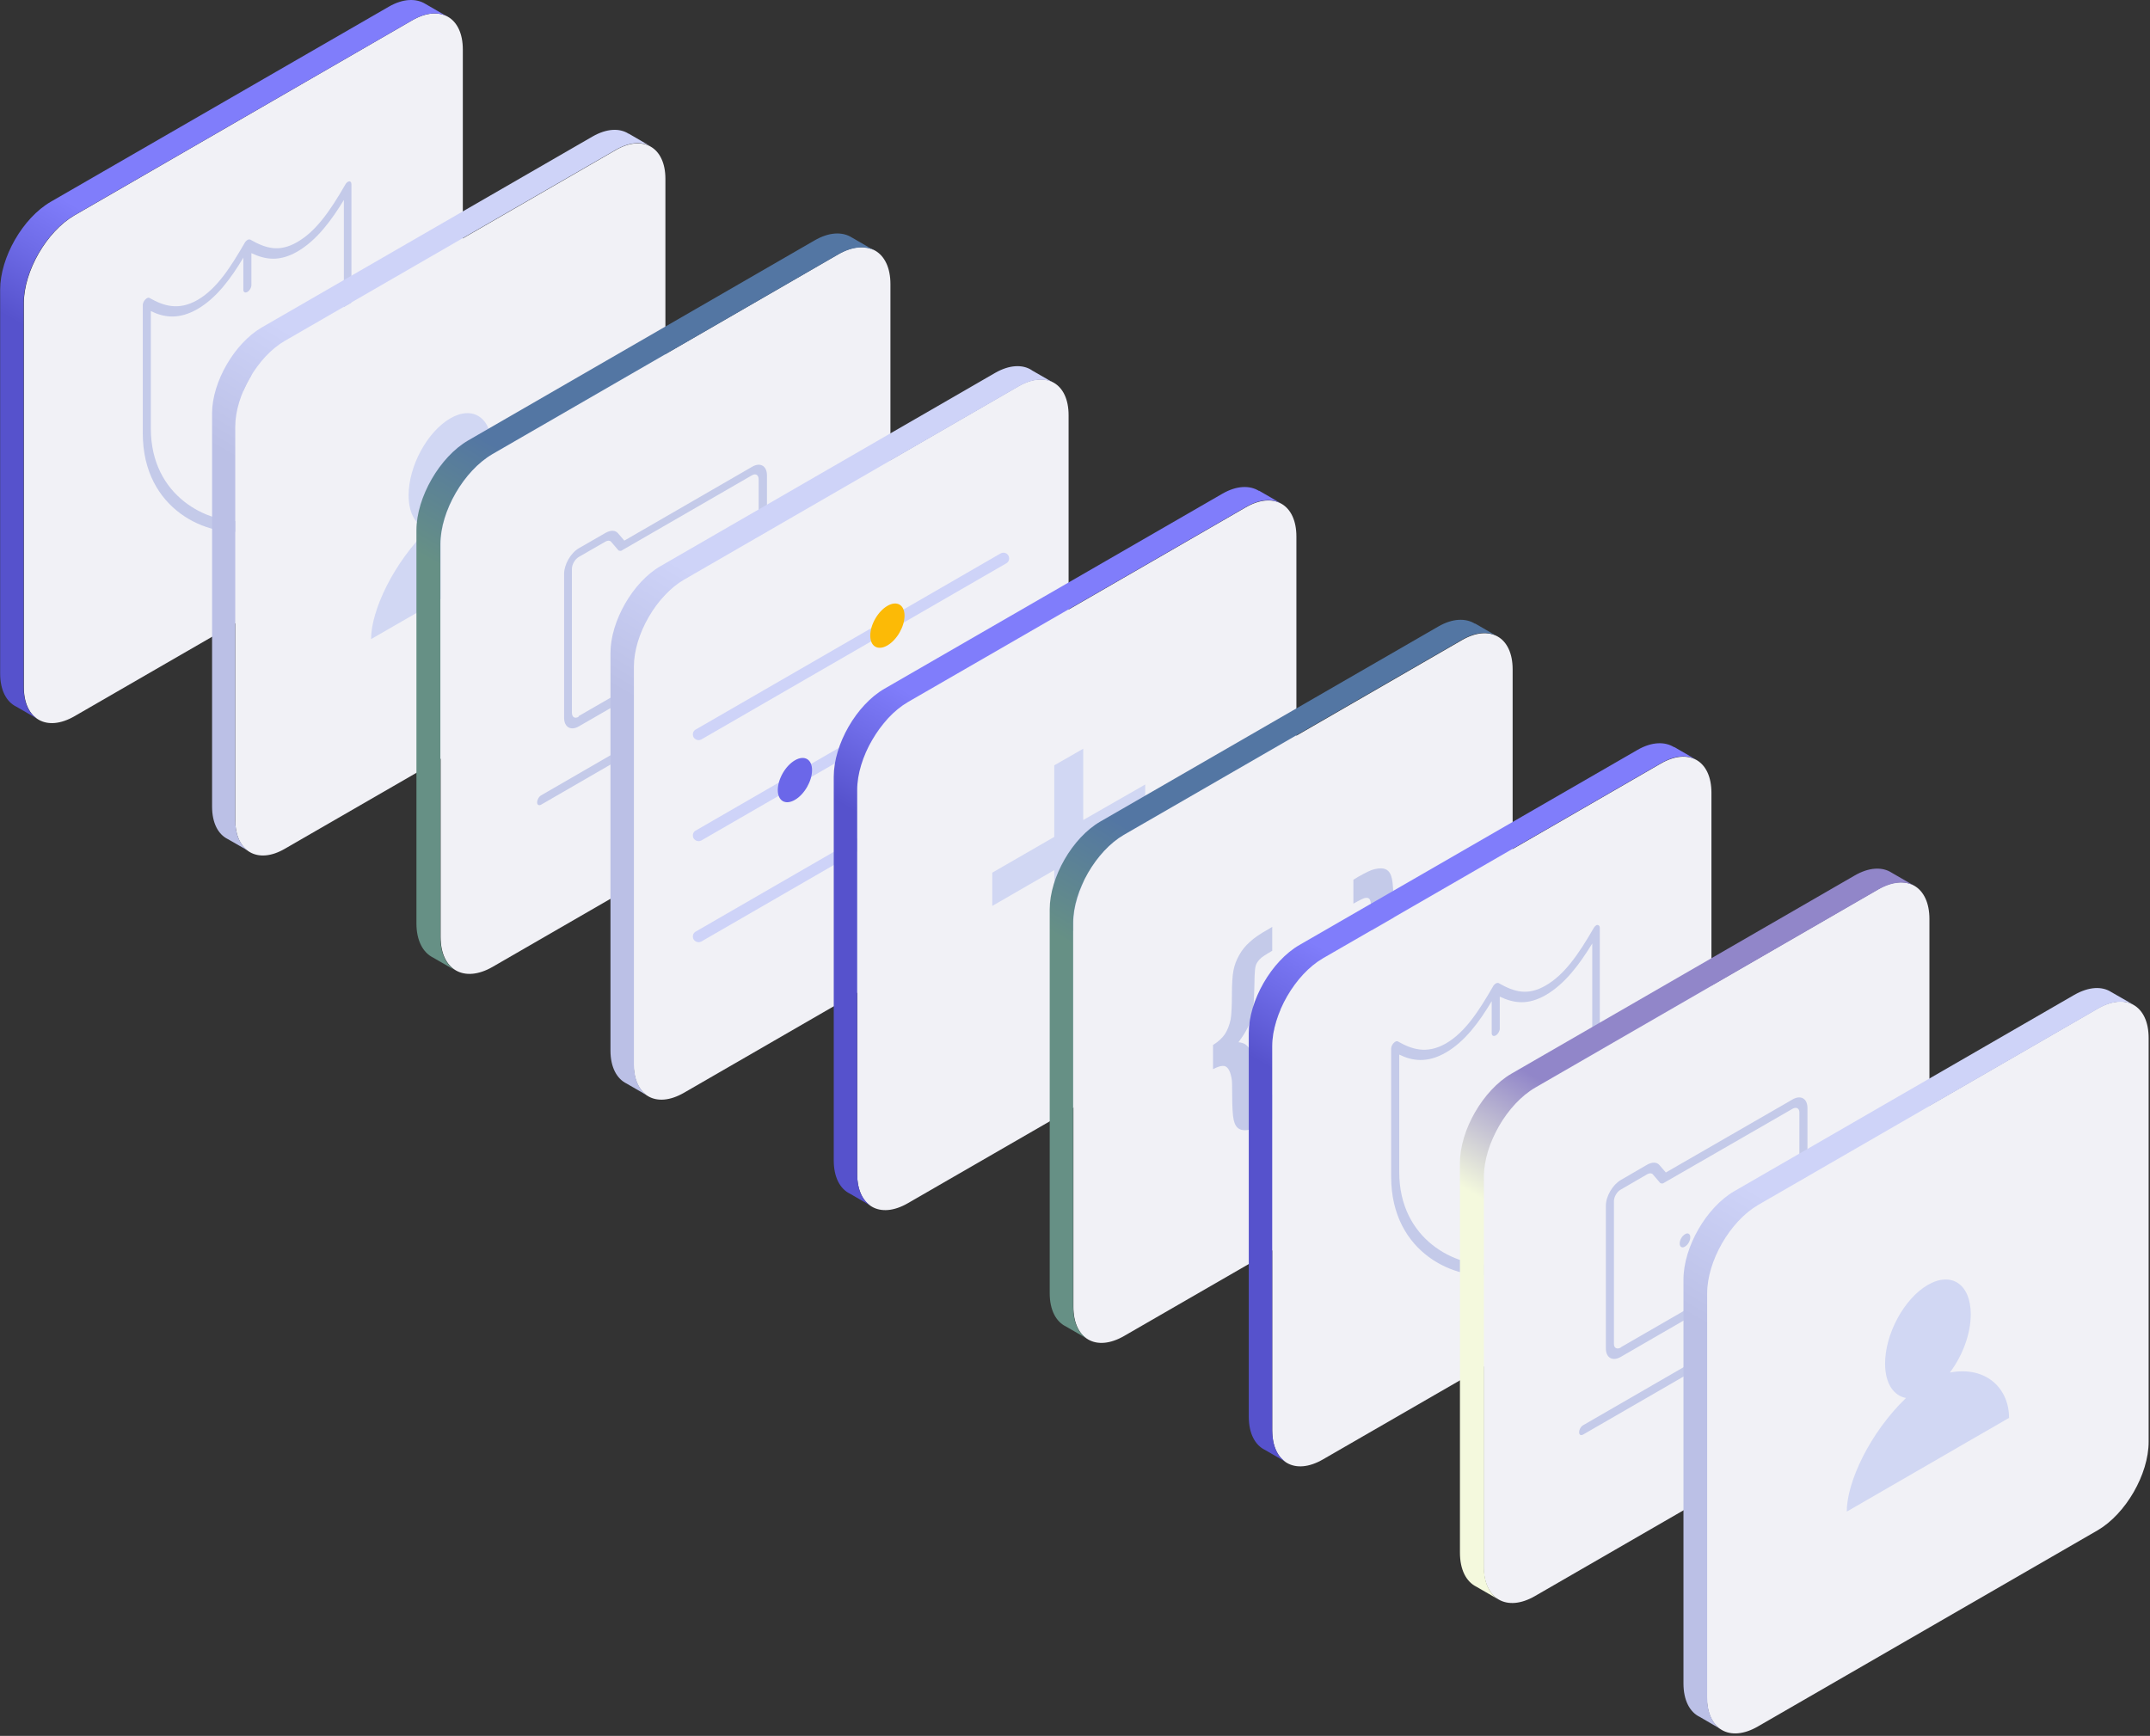 <svg width="504" height="407" viewBox="0 0 504 407" fill="none" xmlns="http://www.w3.org/2000/svg">
<rect x="0" y="0" width="504" height="407" fill="#333333" stroke="none"/>
<path d="M5.591 71.108C5.591 63.547 10.966 54.272 17.464 50.492L96.621 4.77C103.178 0.989 108.495 4.061 108.495 11.622V101.589C108.495 109.15 103.119 118.425 96.621 122.205L17.464 167.927C10.907 171.708 5.591 168.636 5.591 161.075V71.108Z" fill="#F1F1F6"/>
<path d="M99.749 0.93C97.564 -0.429 94.492 -0.37 91.125 1.58L11.909 47.302C5.352 51.082 0.035 60.357 0.035 67.918V157.885C0.035 161.843 1.512 164.56 3.816 165.683L8.719 168.518C6.71 167.218 5.529 164.619 5.529 161.016V71.108C5.529 63.547 10.905 54.272 17.402 50.492L96.618 4.77C99.867 2.879 102.762 2.702 104.948 3.943L99.749 0.93Z" fill="url(#paint0_linear_1201_814)"/>
<path d="M81.91 42.517C81.556 42.517 81.142 42.871 80.906 43.344C77.302 49.605 73.994 54.272 69.682 56.753C65.488 59.175 62.357 58.289 58.636 56.163C58.576 56.163 58.458 56.103 58.34 56.163C58.222 56.163 58.104 56.163 57.986 56.281C57.868 56.34 57.749 56.458 57.631 56.576C57.513 56.694 57.395 56.812 57.336 56.989C54.146 62.483 50.897 67.682 46.289 70.34C41.741 72.939 38.197 71.639 35.066 69.867C34.77 69.69 34.416 69.867 34.061 70.222C33.707 70.576 33.471 71.108 33.471 71.521V101.589C33.471 119.724 49.007 126.045 57.631 124.45C57.749 124.45 57.809 124.45 57.927 124.332C58.045 124.332 58.104 124.214 58.222 124.096C66.906 115.648 82.383 91.488 82.383 73.293V43.167C82.383 42.753 82.146 42.458 81.792 42.517H81.91ZM80.61 74.298C80.61 90.365 67.142 112.222 58.931 121.083V96.863C58.931 96.273 58.517 96.036 57.986 96.332C57.454 96.627 57.041 97.336 57.041 97.927V122.146C48.83 122.796 35.361 116.475 35.361 100.467V72.939C38.374 74.416 41.859 75.007 46.289 72.466C50.779 69.867 54.146 65.26 57.041 60.416V67.918C57.041 68.509 57.454 68.745 57.986 68.45C58.517 68.154 58.931 67.445 58.931 66.855V59.352C62.298 60.947 65.547 61.361 69.682 58.998C74.29 56.34 77.716 51.614 80.61 46.888V74.416V74.298ZM57.986 86.289C57.454 86.585 57.041 87.294 57.041 87.884V92.197C57.041 92.787 57.454 93.024 57.986 92.728C58.517 92.433 58.931 91.724 58.931 91.133V86.821C58.931 86.23 58.517 85.994 57.986 86.289Z" fill="#C4CAE9"/>
<path d="M55.148 100.112C55.148 92.728 60.405 83.631 66.785 79.969L144.347 35.192C150.726 31.47 155.984 34.542 155.984 41.926V134.079C155.984 141.463 150.726 150.56 144.347 154.223L66.785 198.999C60.405 202.721 55.148 199.649 55.148 192.265V100.112Z" fill="#F1F1F6"/>
<path d="M147.36 31.352C145.234 29.994 142.221 30.112 138.913 32.002L61.351 76.779C54.971 80.5 49.714 89.538 49.714 96.922V189.075C49.714 192.974 51.132 195.632 53.435 196.755L58.279 199.531C56.33 198.231 55.148 195.75 55.148 192.206V100.053C55.148 92.669 60.406 83.572 66.786 79.91L144.348 35.133C147.538 33.302 150.373 33.124 152.5 34.306L147.419 31.352H147.36Z" fill="url(#paint1_linear_1201_814)"/>
<g style="mix-blend-mode:multiply">
<path d="M100.514 123.978C97.678 123.446 95.788 120.67 95.788 116.121C95.788 109.269 100.159 101.235 105.535 98.104C110.911 94.973 115.282 97.986 115.282 104.838C115.282 109.328 113.392 114.349 110.556 118.129C118.826 116.594 124.084 121.733 124.084 128.467C122.666 129.294 105.535 139.159 105.535 139.159C105.535 139.159 88.404 149.024 86.986 149.851C86.986 143.176 92.244 131.893 100.514 123.919V123.978Z" fill="#D1D7F3"/>
</g>
<path d="M103.29 127.522C103.29 119.784 108.784 110.332 115.459 106.433L196.565 59.589C203.24 55.749 208.734 58.88 208.734 66.619V158.771C208.734 166.51 203.24 175.961 196.565 179.86L115.459 226.705C108.784 230.544 103.29 227.413 103.29 219.675V127.522Z" fill="#F1F1F6"/>
<path d="M199.696 55.69C197.451 54.272 194.321 54.391 190.894 56.399L109.788 103.243C103.113 107.083 97.619 116.594 97.619 124.332V216.485C97.619 220.561 99.155 223.337 101.518 224.519L106.539 227.413C104.531 226.055 103.231 223.455 103.231 219.734V127.581C103.231 119.843 108.725 110.391 115.4 106.492L196.506 59.648C199.814 57.758 202.827 57.58 205.013 58.762L199.696 55.69Z" fill="url(#paint2_linear_1201_814)"/>
<path d="M185.165 152.628L160.65 166.805C160.295 164.856 158.818 164.029 156.928 164.678V157.944L176.304 146.78C178.253 145.657 179.789 142.94 179.789 140.754V111.454C179.789 109.21 178.194 108.324 176.304 109.446L146.354 126.754L144.877 125.041C144.227 124.273 143.164 124.273 141.983 124.923L135.721 128.526C133.772 129.649 132.236 132.366 132.236 134.552V168.282C132.236 170.527 133.831 171.413 135.721 170.29L155.097 159.126V165.86C153.206 167.396 151.789 169.936 151.375 172.299L126.86 186.476C126.329 186.772 125.915 187.539 125.915 188.13C125.915 188.721 126.329 188.957 126.86 188.662L151.375 174.484C151.789 176.729 153.738 177.497 156.042 176.198C158.346 174.898 160.236 171.885 160.709 169.109L185.224 154.932C185.755 154.636 186.169 153.868 186.169 153.278C186.169 152.687 185.755 152.451 185.224 152.746L185.165 152.628ZM135.662 168.046C134.776 168.577 134.067 168.164 134.067 167.1V133.37C134.067 132.366 134.776 131.125 135.662 130.594L141.924 126.99C142.455 126.695 142.928 126.695 143.223 126.99L144.995 129.058C144.995 129.058 145.468 129.294 145.763 129.058L176.245 111.454C177.131 110.923 177.84 111.336 177.84 112.399V141.699C177.84 142.704 177.131 143.944 176.245 144.476L135.603 167.927L135.662 168.046ZM155.983 173.894C154.388 174.78 153.147 174.071 153.147 172.24C153.147 170.408 154.447 168.223 155.983 167.278C157.578 166.392 158.818 167.1 158.818 168.932C158.818 170.763 157.519 172.949 155.983 173.894ZM155.983 138.332C155.274 138.746 154.742 139.75 154.742 140.518C154.742 141.286 155.333 141.64 155.983 141.227C156.692 140.813 157.223 139.809 157.223 139.041C157.223 138.273 156.633 137.919 155.983 138.332ZM161.063 135.379C160.354 135.792 159.823 136.796 159.823 137.564C159.823 138.332 160.413 138.687 161.063 138.273C161.772 137.86 162.304 136.855 162.304 136.087C162.304 135.32 161.713 134.965 161.063 135.379ZM150.903 141.227C150.194 141.64 149.662 142.645 149.662 143.412C149.662 144.18 150.253 144.535 150.903 144.121C151.612 143.708 152.143 142.704 152.143 141.936C152.143 141.168 151.552 140.813 150.903 141.227Z" fill="#C4CAE9"/>
<path d="M148.539 156.231C148.539 148.729 153.856 139.573 160.294 135.851L238.742 90.543C245.24 86.821 250.498 89.893 250.498 97.336V190.552C250.498 198.054 245.181 207.211 238.742 210.932L160.294 256.241C153.796 259.962 148.539 256.949 148.539 249.447V156.231Z" fill="#F1F1F6"/>
<path d="M241.815 86.762C239.689 85.403 236.617 85.522 233.309 87.412L154.861 132.72C148.363 136.442 143.105 145.657 143.105 153.1V246.316C143.105 250.215 144.582 252.932 146.886 254.055L151.789 256.89C149.84 255.591 148.599 253.051 148.599 249.506V156.29C148.599 148.788 153.916 139.632 160.355 135.91L238.803 90.602C241.993 88.77 244.887 88.593 247.014 89.775L241.874 86.821L241.815 86.762Z" fill="url(#paint3_linear_1201_814)"/>
<path d="M163.78 173.539C163.307 173.539 162.894 173.303 162.598 172.889C162.244 172.24 162.421 171.413 163.071 171.058L234.548 129.767C235.198 129.412 235.966 129.589 236.38 130.239C236.734 130.889 236.557 131.716 235.907 132.07L164.43 173.362C164.43 173.362 164.016 173.539 163.78 173.539Z" fill="#CED3F8"/>
<path d="M204.007 149.024C204.007 146.484 205.779 143.353 208.024 142.054C210.269 140.754 212.041 141.818 212.041 144.358C212.041 146.898 210.269 150.029 208.024 151.328C205.779 152.628 204.007 151.564 204.007 149.024Z" fill="#FCBA06"/>
<path d="M163.78 197.227C163.307 197.227 162.894 196.991 162.598 196.578C162.244 195.928 162.421 195.101 163.071 194.746L234.548 153.455C235.198 153.1 235.966 153.278 236.38 153.927C236.734 154.577 236.557 155.404 235.907 155.759L164.43 197.05C164.43 197.05 164.016 197.227 163.78 197.227Z" fill="#CED3F8"/>
<path d="M182.328 185.236C182.328 182.695 184.1 179.565 186.345 178.265C188.59 176.965 190.362 178.029 190.362 180.569C190.362 183.109 188.59 186.24 186.345 187.539C184.1 188.839 182.328 187.776 182.328 185.236Z" fill="#6B67E9"/>
<path d="M163.78 220.915C163.307 220.915 162.894 220.679 162.598 220.266C162.244 219.616 162.421 218.789 163.071 218.434L234.548 177.143C235.198 176.788 235.966 176.966 236.38 177.615C236.734 178.265 236.557 179.092 235.907 179.447L164.43 220.738C164.43 220.738 164.016 220.915 163.78 220.915Z" fill="#CED3F8"/>
<path d="M224.388 184.586C224.388 182.046 226.16 178.915 228.405 177.615C230.649 176.316 232.422 177.379 232.422 179.919C232.422 182.459 230.649 185.59 228.405 186.89C226.16 188.189 224.388 187.126 224.388 184.586Z" fill="#6B67E9"/>
<path d="M200.938 185.295C200.938 177.733 206.313 168.459 212.811 164.678L292.027 118.956C298.584 115.176 303.901 118.248 303.901 125.809V215.776C303.901 223.337 298.525 232.612 292.027 236.392L212.811 282.114C206.254 285.895 200.938 282.823 200.938 275.262V185.295Z" fill="#F1F1F6"/>
<path d="M295.16 115.117C292.975 113.758 289.903 113.817 286.536 115.766L207.32 161.488C200.763 165.269 195.446 174.543 195.446 182.105V272.072C195.446 276.03 196.923 278.747 199.227 279.869L204.13 282.705C202.121 281.405 200.94 278.806 200.94 275.203V185.236C200.94 177.674 206.316 168.4 212.814 164.619L292.03 118.897C295.278 117.007 298.173 116.83 300.359 118.07L295.16 115.058V115.117Z" fill="url(#paint4_linear_1201_814)"/>
<path d="M268.459 183.936L253.928 192.265V175.548L247.134 179.446V196.223L232.603 204.611V212.409L247.134 204.02V220.797L253.928 216.898V200.122L268.459 191.733V183.936Z" fill="#D1D7F3"/>
<path d="M251.628 216.426C251.628 208.865 257.003 199.59 263.501 195.81L342.717 150.088C349.274 146.307 354.591 149.379 354.591 156.94V246.907C354.591 254.468 349.215 263.743 342.717 267.523L263.501 313.245C256.944 317.026 251.628 313.954 251.628 306.393V216.426Z" fill="#F1F1F6"/>
<path d="M345.786 146.248C343.601 144.889 340.529 144.948 337.162 146.898L257.946 192.62C251.389 196.4 246.072 205.675 246.072 213.236V303.203C246.072 307.161 247.549 309.878 249.853 311.001L254.756 313.836C252.747 312.536 251.566 309.937 251.566 306.334V216.367C251.566 208.805 256.942 199.531 263.44 195.75L342.655 150.028C345.904 148.138 348.799 147.961 350.985 149.201L345.786 146.189V146.248Z" fill="url(#paint5_linear_1201_814)"/>
<path d="M328.423 226.114C327.833 227 327.36 228.181 327.065 229.599C326.829 230.603 326.71 232.493 326.71 235.388C326.71 237.869 326.592 239.759 326.356 241C326.12 242.299 325.647 243.481 324.997 244.662C324.347 245.844 323.52 246.848 322.516 247.734C321.571 248.62 320.153 249.624 318.322 250.688L317.259 251.338V245.726C318.736 244.899 319.681 244.249 320.094 243.776C320.508 243.304 320.862 242.831 321.098 242.299C321.335 241.768 321.394 241 321.394 239.937C321.394 238.873 321.394 237.515 321.512 234.915C321.571 233.143 321.748 231.725 322.044 230.544C322.339 229.363 322.693 228.299 323.225 227.295C323.757 226.291 324.407 225.287 325.174 224.282C324.288 224.105 323.58 223.869 323.166 223.514C322.753 223.16 322.339 222.569 322.103 221.742C321.807 220.974 321.63 219.793 321.571 218.257C321.453 215.599 321.394 213.768 321.394 212.763C321.394 211.759 321.276 211.168 321.098 210.873C320.921 210.578 320.567 210.459 320.153 210.519C319.74 210.519 318.736 211.05 317.259 211.877V206.265L318.322 205.616C320.094 204.611 321.394 203.962 322.221 203.784C323.461 203.489 324.347 203.548 324.997 203.902C325.647 204.257 326.061 204.966 326.297 206.029C326.533 207.092 326.651 209.101 326.651 212.173C326.651 214.004 326.651 215.303 326.828 216.012C326.947 216.957 327.242 217.607 327.596 218.08C327.951 218.552 328.423 218.73 328.896 218.73C329.369 218.73 330.137 218.493 331.141 217.962V223.574C329.9 224.341 328.955 225.228 328.364 226.114H328.423Z" fill="#C4CAE9"/>
<path d="M284.354 245.017C285.594 244.249 286.539 243.363 287.13 242.477C287.721 241.591 288.193 240.409 288.489 238.991C288.666 237.987 288.784 236.097 288.784 233.202C288.784 230.721 288.902 228.831 289.138 227.59C289.375 226.291 289.847 225.05 290.497 223.928C291.147 222.747 291.974 221.742 292.978 220.856C293.923 219.97 295.341 218.966 297.172 217.962L298.235 217.312V222.924C296.7 223.81 295.695 224.46 295.282 224.932C294.868 225.405 294.514 225.877 294.396 226.35C294.219 226.823 294.16 227.65 294.1 228.831C294.041 232.612 293.923 235.034 293.805 236.215C293.569 237.928 293.155 239.523 292.505 240.882C292.033 241.886 291.324 243.008 290.32 244.367C291.088 244.426 291.738 244.662 292.21 245.076C292.683 245.489 293.096 246.08 293.392 246.848C293.687 247.675 293.864 248.857 293.923 250.451C294.041 253.051 294.1 254.882 294.1 255.827C294.1 256.772 294.219 257.363 294.396 257.658C294.632 257.954 294.927 258.072 295.4 258.013C295.873 258.013 296.818 257.54 298.235 256.713V262.325L297.172 262.975C295.4 263.979 294.1 264.629 293.273 264.806C292.033 265.101 291.088 265.042 290.497 264.688C289.847 264.333 289.434 263.625 289.197 262.561C288.961 261.498 288.843 259.43 288.843 256.418C288.843 254.587 288.843 253.287 288.666 252.637C288.489 251.751 288.252 251.042 287.898 250.57C287.543 250.097 287.13 249.861 286.598 249.92C286.126 249.92 285.358 250.156 284.354 250.688V245.076V245.017Z" fill="#C4CAE9"/>
<path d="M316.727 228.595C316.727 227.118 315.663 226.527 314.423 227.236C313.123 227.945 312.119 229.776 312.119 231.253C312.119 232.73 313.182 233.32 314.423 232.611C315.723 231.903 316.727 230.071 316.727 228.595Z" fill="#C4CAE9"/>
<path d="M308.633 233.261C308.633 231.785 307.57 231.194 306.329 231.903C305.03 232.612 304.025 234.443 304.025 235.92C304.025 237.396 305.089 237.987 306.329 237.278C307.629 236.569 308.633 234.738 308.633 233.261Z" fill="#C4CAE9"/>
<path d="M300.539 237.928C300.539 236.451 299.476 235.861 298.235 236.569C296.936 237.278 295.932 239.11 295.932 240.586C295.932 242.063 296.995 242.654 298.235 241.945C299.535 241.236 300.539 239.405 300.539 237.928Z" fill="#C4CAE9"/>
<path d="M298.229 245.371C298.229 237.81 303.605 228.536 310.103 224.755L389.319 179.033C395.876 175.252 401.193 178.324 401.193 185.885V275.852C401.193 283.414 395.817 292.688 389.319 296.469L310.103 342.191C303.546 345.971 298.229 342.9 298.229 335.338V245.371Z" fill="#F1F1F6"/>
<path d="M392.451 175.193C390.266 173.835 387.194 173.894 383.827 175.843L304.611 221.565C298.054 225.346 292.737 234.62 292.737 242.181V332.148C292.737 336.106 294.214 338.824 296.518 339.946L301.421 342.781C299.412 341.482 298.231 338.883 298.231 335.279V245.312C298.231 237.751 303.607 228.476 310.105 224.696L389.321 178.974C392.57 177.084 395.464 176.906 397.65 178.147L392.451 175.134V175.193Z" fill="url(#paint6_linear_1201_814)"/>
<path d="M374.555 216.839C374.2 216.839 373.787 217.194 373.55 217.666C369.947 223.928 366.639 228.595 362.327 231.076C358.132 233.498 355.002 232.612 351.28 230.485C351.221 230.485 351.103 230.426 350.985 230.485C350.867 230.485 350.748 230.485 350.63 230.603C350.512 230.662 350.394 230.78 350.276 230.898C350.158 231.017 350.04 231.135 349.98 231.312C346.791 236.806 343.542 242.004 338.934 244.662C334.385 247.261 330.841 245.962 327.71 244.19C327.415 244.012 327.06 244.19 326.706 244.544C326.352 244.899 326.115 245.43 326.115 245.844V275.912C326.115 294.047 341.651 300.367 350.276 298.773C350.394 298.773 350.453 298.773 350.571 298.654C350.689 298.654 350.748 298.536 350.867 298.418C359.55 289.971 375.027 265.81 375.027 247.616V217.548C375.027 217.135 374.791 216.839 374.436 216.898L374.555 216.839ZM373.255 248.62C373.255 264.688 359.786 286.545 351.575 295.405V271.186C351.575 270.595 351.162 270.359 350.63 270.654C350.099 270.949 349.685 271.658 349.685 272.249V296.469C341.474 297.118 328.006 290.798 328.006 274.789V247.261C331.018 248.738 334.503 249.329 338.934 246.789C343.423 244.19 346.791 239.582 349.685 234.738V242.24C349.685 242.831 350.099 243.067 350.63 242.772C351.162 242.477 351.575 241.768 351.575 241.177V233.675C354.943 235.27 358.192 235.683 362.327 233.32C366.934 230.662 370.36 225.936 373.255 221.211V248.738V248.62ZM350.63 260.612C350.099 260.907 349.685 261.616 349.685 262.207V266.519C349.685 267.11 350.099 267.346 350.63 267.051C351.162 266.755 351.575 266.046 351.575 265.456V261.143C351.575 260.553 351.162 260.316 350.63 260.612Z" fill="#C4CAE9"/>
<path d="M347.795 275.853C347.795 268.173 353.23 258.781 359.846 254.941L440.243 208.51C446.859 204.67 452.294 207.801 452.294 215.481V306.866C452.294 314.545 446.859 323.937 440.243 327.777L359.846 374.208C353.23 378.048 347.795 374.917 347.795 367.237V275.853Z" fill="#F1F1F6"/>
<path d="M443.43 204.611C441.244 203.194 438.114 203.312 434.687 205.32L354.29 251.751C347.674 255.591 342.239 264.983 342.239 272.663V364.048C342.239 368.064 343.716 370.841 346.079 372.022L351.1 374.917C349.092 373.558 347.851 370.959 347.851 367.296V275.912C347.851 268.232 353.286 258.84 359.902 255L440.299 208.569C443.607 206.679 446.561 206.502 448.747 207.683L443.43 204.611Z" fill="url(#paint7_linear_1201_814)"/>
<path d="M429.019 300.722L404.681 314.781C404.326 312.891 402.85 312.005 401.018 312.654V305.979L420.217 294.874C422.107 293.751 423.702 291.093 423.702 288.848V259.785C423.702 257.599 422.166 256.654 420.217 257.776L390.503 274.907L389.027 273.194C388.377 272.426 387.314 272.426 386.132 273.076L379.93 276.679C378.039 277.802 376.444 280.46 376.444 282.705V316.14C376.444 318.325 377.98 319.271 379.93 318.148L399.128 307.043V313.718C397.297 315.195 395.82 317.735 395.466 320.098L371.128 334.157C370.596 334.452 370.183 335.161 370.183 335.811C370.183 336.461 370.596 336.638 371.128 336.342L395.466 322.283C395.879 324.528 397.828 325.296 400.073 323.996C402.377 322.697 404.267 319.684 404.681 316.967L429.019 302.908C429.55 302.612 429.964 301.903 429.964 301.254C429.964 300.604 429.55 300.427 429.019 300.722ZM379.93 315.963C379.043 316.435 378.335 316.081 378.335 315.076V281.642C378.335 280.637 379.043 279.397 379.93 278.924L386.132 275.321C386.664 275.025 387.136 275.025 387.432 275.321L389.204 277.388C389.204 277.388 389.676 277.625 389.972 277.388L420.217 259.962C421.103 259.489 421.812 259.844 421.812 260.848V289.912C421.812 290.916 421.103 292.156 420.217 292.629L379.93 315.903V315.963ZM400.073 321.752C398.537 322.638 397.238 321.929 397.238 320.098C397.238 318.266 398.537 316.081 400.073 315.195C401.609 314.309 402.909 315.017 402.909 316.849C402.909 318.68 401.609 320.866 400.073 321.752ZM400.073 286.485C399.364 286.899 398.833 287.844 398.833 288.671C398.833 289.498 399.423 289.794 400.073 289.38C400.782 288.967 401.314 288.021 401.314 287.194C401.314 286.367 400.723 286.072 400.073 286.485ZM405.094 283.591C404.385 284.004 403.854 284.95 403.854 285.777C403.854 286.604 404.445 286.899 405.094 286.485C405.803 286.072 406.335 285.127 406.335 284.3C406.335 283.473 405.744 283.177 405.094 283.591ZM394.993 289.38C394.284 289.794 393.752 290.739 393.752 291.566C393.752 292.393 394.343 292.688 394.993 292.275C395.702 291.861 396.234 290.916 396.234 290.089C396.234 289.262 395.643 288.967 394.993 289.38Z" fill="#C4CAE9"/>
<path d="M400.128 303.203C400.128 295.583 405.503 286.308 412.061 282.469L491.749 236.451C498.306 232.671 503.682 235.742 503.682 243.363V338.056C503.682 345.676 498.306 354.95 491.749 358.79L412.061 404.807C405.503 408.588 400.128 405.516 400.128 397.896V303.203Z" fill="#F1F1F6"/>
<path d="M494.94 232.612C492.755 231.194 489.683 231.312 486.257 233.261L406.568 279.279C400.011 283.059 394.636 292.393 394.636 300.013V394.706C394.636 398.664 396.113 401.44 398.475 402.563L403.438 405.457C401.429 404.157 400.189 401.558 400.189 397.955V303.262C400.189 295.642 405.564 286.367 412.121 282.528L491.81 236.51C495.059 234.62 498.012 234.443 500.198 235.624L494.94 232.612Z" fill="url(#paint8_linear_1201_814)"/>
<g style="mix-blend-mode:multiply">
<path d="M446.8 327.777C443.905 327.245 441.897 324.351 441.897 319.743C441.897 312.714 446.386 304.443 451.939 301.254C457.492 298.064 461.982 301.135 461.982 308.165C461.982 312.773 460.032 317.912 457.079 321.811C465.585 320.216 470.961 325.532 470.961 332.444C469.484 333.271 451.939 343.431 451.939 343.431C451.939 343.431 434.336 353.592 432.918 354.419C432.918 347.507 438.294 335.988 446.8 327.777Z" fill="#D1D7F3"/>
</g>
<defs>
<linearGradient id="paint0_linear_1201_814" x1="-17.096" y1="153.632" x2="78.247" y2="-11.475" gradientUnits="userSpaceOnUse">
<stop offset="0.41" stop-color="#5652CC"/>
<stop offset="0.5" stop-color="#6F6CE8"/>
<stop offset="0.57" stop-color="#807DFB"/>
</linearGradient>
<linearGradient id="paint1_linear_1201_814" x1="31.638" y1="184.231" x2="126.803" y2="19.479" gradientUnits="userSpaceOnUse">
<stop offset="0.41" stop-color="#BBC0E6"/>
<stop offset="0.58" stop-color="#CED3F8"/>
</linearGradient>
<linearGradient id="paint2_linear_1201_814" x1="80.075" y1="212.055" x2="177.662" y2="42.99" gradientUnits="userSpaceOnUse">
<stop offset="0.41" stop-color="#669085"/>
<stop offset="0.57" stop-color="#5376A3"/>
</linearGradient>
<linearGradient id="paint3_linear_1201_814" x1="124.793" y1="241.354" x2="220.963" y2="74.711" gradientUnits="userSpaceOnUse">
<stop offset="0.41" stop-color="#BBC0E6"/>
<stop offset="0.58" stop-color="#CED3F8"/>
</linearGradient>
<linearGradient id="paint4_linear_1201_814" x1="178.315" y1="267.819" x2="273.658" y2="102.711" gradientUnits="userSpaceOnUse">
<stop offset="0.41" stop-color="#5652CC"/>
<stop offset="0.5" stop-color="#6F6CE8"/>
<stop offset="0.57" stop-color="#807DFB"/>
</linearGradient>
<linearGradient id="paint5_linear_1201_814" x1="228.941" y1="298.95" x2="324.284" y2="133.843" gradientUnits="userSpaceOnUse">
<stop offset="0.41" stop-color="#669085"/>
<stop offset="0.57" stop-color="#5376A3"/>
</linearGradient>
<linearGradient id="paint6_linear_1201_814" x1="275.606" y1="327.895" x2="370.949" y2="162.788" gradientUnits="userSpaceOnUse">
<stop offset="0.41" stop-color="#5652CC"/>
<stop offset="0.5" stop-color="#6F6CE8"/>
<stop offset="0.57" stop-color="#807DFB"/>
</linearGradient>
<linearGradient id="paint7_linear_1201_814" x1="324.754" y1="359.676" x2="421.573" y2="191.97" gradientUnits="userSpaceOnUse">
<stop offset="0.41" stop-color="#F4F9DD"/>
<stop offset="0.57" stop-color="#9186C9"/>
</linearGradient>
<linearGradient id="paint8_linear_1201_814" x1="376.028" y1="389.685" x2="473.734" y2="220.384" gradientUnits="userSpaceOnUse">
<stop offset="0.41" stop-color="#BBC0E6"/>
<stop offset="0.58" stop-color="#CED3F8"/>
</linearGradient>
</defs>
</svg>

